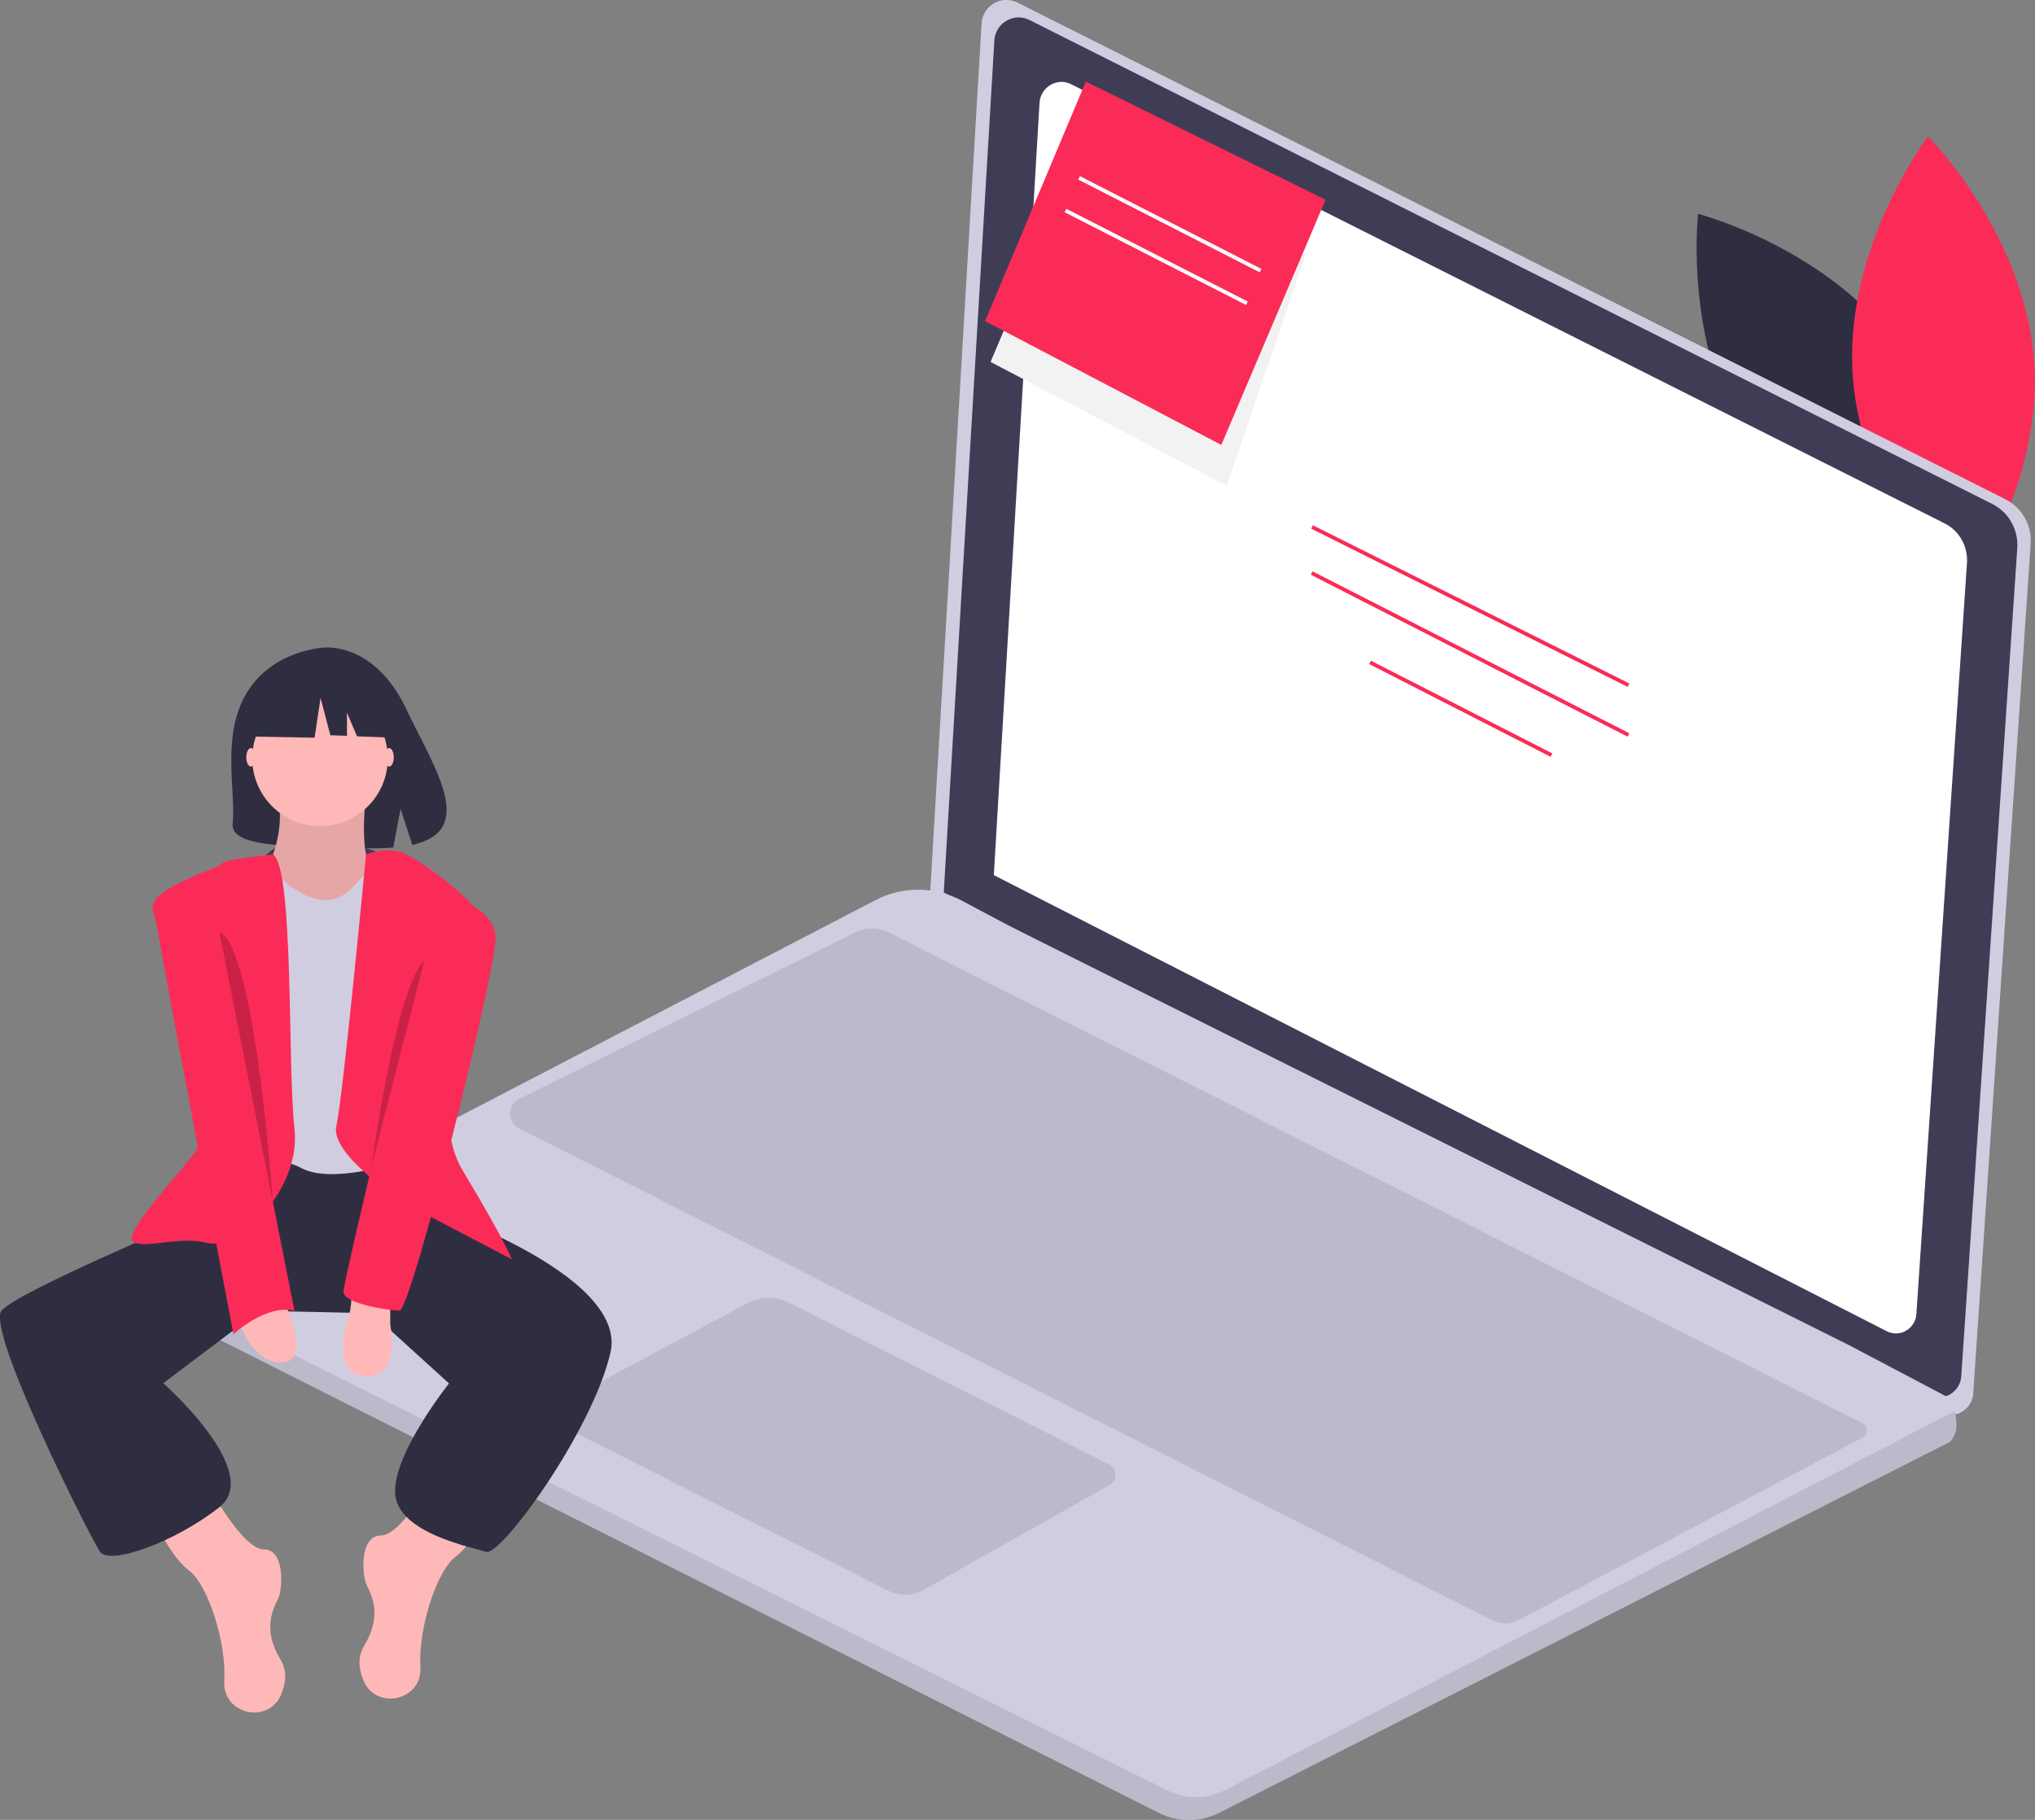 <?xml version="1.0" encoding="UTF-8"?> <!-- Generator: Adobe Illustrator 24.0.2, SVG Export Plug-In . SVG Version: 6.00 Build 0) --> <svg xmlns="http://www.w3.org/2000/svg" xmlns:xlink="http://www.w3.org/1999/xlink" id="a6afbdd4-4f8a-4a84-bbe8-d87b6169081e" x="0px" y="0px" viewBox="0 0 747.8 668.8" style="enable-background:new 0 0 747.8 668.8;" xml:space="preserve"><rect x="0" y="0" width="747.8" height="668.8" fill="#808080" stroke="none"/> <style type="text/css"> .st0{fill:#2F2E41;} .st1{fill:#FB2B57;} .st2{fill:#D0CDE1;} .st3{fill:#3F3D56;} .st4{fill:#FFFFFF;} .st5{opacity:0.1;enable-background:new ;} .st6{fill:#FFB8B8;} .st7{opacity:0.2;enable-background:new ;} .st8{fill:#F2F2F2;} </style> <title>noted</title> <path class="st0" d="M700,130.3c26.7,39,20.8,89.5,20.8,89.5s-49.2-12.7-76-51.7c-26.7-39-20.8-89.5-20.8-89.5S673.3,91.3,700,130.3 z"></path> <path class="st1" d="M680.8,137.7c3.1,47.2,39,83.2,39,83.2s30.8-40.4,27.7-87.6c-3.1-47.2-39-83.2-39-83.2S677.7,90.6,680.8,137.7z "></path> <path class="st2" d="M374,1l362.8,182.4c6.2,3.1,9.9,9.6,9.4,16.5l-21.1,312.2c-0.3,4.7-4.4,8.2-9.1,7.9c-1.1-0.1-2.2-0.4-3.3-0.9 l-371-189.4l19-321.1c0.3-5,4.6-8.9,9.6-8.6C371.7,0.1,372.9,0.4,374,1z"></path> <path class="st3" d="M378.2,7.3l353.9,177.9c6,3,9.6,9.4,9.2,16.1l-20.6,304.5c-0.3,4.6-4.3,8-8.8,7.7c-1.1-0.1-2.2-0.4-3.2-0.9 L346.8,328l18.6-313.2c0.3-4.9,4.5-8.6,9.4-8.4C376,6.5,377.1,6.8,378.2,7.3z"></path> <path class="st4" d="M393.7,31l320.8,161.3c5.5,2.7,8.7,8.5,8.3,14.6l-18.6,276.1c-0.3,4.1-3.9,7.3-8,7c-1-0.1-2-0.3-2.9-0.8 L365.2,321.6l16.8-283.9c0.3-4.4,4.1-7.8,8.5-7.6C391.7,30.2,392.7,30.5,393.7,31z"></path> <path class="st2" d="M62.7,483.3L426,666.3c6.9,3.4,14.9,3.4,21.8,0l268.7-136.4c3.2-3.2,2.7-7.8,1.7-11.3c-0.5-1.7-1.2-3.3-2-4.9 l-36.6-19.3L371.7,340.7l-18.4-9.8c-9.9-5.2-21.7-5.3-31.6-0.1l-259,134.6c-4.9,2.6-6.9,8.6-4.3,13.6 C59.3,480.8,60.8,482.4,62.7,483.3z"></path> <path class="st5" d="M62.7,483.3L426,666.3c6.9,3.4,14.9,3.4,21.8,0l268.7-136.4c3.2-3.2,2.7-7.8,1.7-11.3L450.3,657.8 c-6.6,3.4-14.5,3.5-21.2,0.2L57.3,472.7C56.6,477.1,58.8,481.4,62.7,483.3z"></path> <path class="st5" d="M407.5,538.1l-117.6-59.4c-4.8-2.4-10.5-2.4-15.2,0.2l-68.2,36.5c-2.4,1.3-3.3,4.2-2,6.6 c0.5,0.9,1.2,1.6,2.1,2.1l119.9,60.5c4,2,8.8,1.9,12.8-0.3l68.5-38.6c2-1.1,2.7-3.7,1.6-5.7C408.9,539.1,408.3,538.5,407.5,538.1z"></path> <path class="st5" d="M684.6,528.2L558,595.4c-3,1.6-6.5,1.6-9.5,0.1L190.8,414.7c-3-1.5-4.2-5.2-2.7-8.2c0.6-1.2,1.6-2.1,2.7-2.7 l123.6-61.2c3.8-1.9,8.2-1.9,12,0l358,180.4c1.4,0.7,2,2.5,1.3,3.9C685.5,527.5,685.1,527.9,684.6,528.2z"></path> <rect x="539.8" y="157.5" transform="matrix(0.447 -0.894 0.894 0.447 99.721 606.454)" class="st1" width="1.4" height="130.1"></rect> <rect x="539.8" y="174.9" transform="matrix(0.455 -0.89 0.89 0.455 80.421 612.054)" class="st1" width="1.4" height="130.8"></rect> <rect x="536.2" y="222.7" transform="matrix(0.455 -0.89 0.89 0.455 60.959 619.928)" class="st1" width="1.4" height="74.9"></rect> <path class="st3" d="M139.5,313.5c0,0-28.4-12.4-41.7,0.7S133.5,323,139.5,313.5z"></path> <path class="st0" d="M90.5,254.9c9.5-16.1,28.4-16.9,28.4-16.9s18.4-2.4,30.2,22.2c11,22.9,26.2,45,2.4,50.3l-4.3-13.3l-2.7,14.3 c-3.4,0.2-6.8,0.3-10.2,0.2c-25.4-0.8-49.6,0.2-48.8-8.9C86.7,290.7,81.3,270.4,90.5,254.9z"></path> <path class="st6" d="M77.2,547c0,0,12,22.4,19.8,22.4s6.9,14.6,5.2,18.1s-6,11.2,0.9,22.4c2.4,3.9,2,8.3,0.4,12.4 c-4.4,11.5-21.6,8-21.1-4.3c0-0.1,0-0.3,0-0.4c0.9-13.8-6-35.3-12.9-40.4s-12.9-18.9-12.9-18.9L77.2,547z"></path> <path class="st6" d="M159.7,541.9c0,0-12,22.4-19.8,22.4s-6.9,14.6-5.2,18.1s6,11.2-0.9,22.4c-2.4,3.9-2,8.3-0.4,12.4 c4.4,11.5,21.6,8,21.1-4.3c0-0.1,0-0.3,0-0.4c-0.9-13.8,6-35.3,12.9-40.4s12.9-18.9,12.9-18.9L159.7,541.9z"></path> <path class="st0" d="M150.3,431.8l5.2,11.2c0,0,75.7,24.9,68.8,54.2s-40.4,74.8-45.6,73.1s-32.7-6.9-33.5-21.5s19.8-40.4,19.8-40.4 l-28.4-25.8l-41.3-0.9L60,508.3c0,0,37,32.7,20.6,45.6s-40.4,21.5-43.9,16.3s-42.1-81.7-36.1-88.6S67.7,449,67.7,449l16.3-23.2 l63.6-3.4L150.3,431.8z"></path> <path class="st6" d="M134.8,289.9c0,0-4.3,28.4,4.3,31.8s-17.2,18.1-17.2,18.1h-14.6L97.8,320c0,0,8.6-15.5,3.4-30.1 C96.1,275.3,134.8,289.9,134.8,289.9z"></path> <path class="st5" d="M134.8,289.9c0,0-4.3,28.4,4.3,31.8s-17.2,18.1-17.2,18.1h-14.6L97.8,320c0,0,8.6-15.5,3.4-30.1 C96.1,275.3,134.8,289.9,134.8,289.9z"></path> <path class="st2" d="M140.8,314c0,0-9.5,10.3-11.2,12s-9.5,11.2-25.8-2.6c-16.3-13.8-18.1,2.6-18.1,2.6v103.2c0,0,13.8-6,24.9,0 s34.4-1.7,34.4-1.7l4.3-106.6L140.8,314z"></path> <path class="st1" d="M134.5,314c0,0,8-3.4,14.9,0s31,20.6,29.2,28.4c-1.7,7.7-24.1,61.9-8.6,87.7s18.1,32.7,18.1,32.7L150.3,443 c0,0-29.2-18.1-26.7-29.2S134.5,314,134.5,314z"></path> <path class="st1" d="M100.4,314c0,0-18.1,1.7-18.9,3.4c-0.9,1.7-27.1,9-25.4,16.8s25.4,77,15.1,89.9s-27.5,31-21.5,32.7 s16.3-2.6,26.7,0s34.4-18.9,31.8-42.1S108.1,320,100.4,314z"></path> <path class="st6" d="M143.4,478.2v8.6c0,0,4.3,19.8-9.5,18.9s-5.2-24.1-5.2-24.1l0.9-7.7L143.4,478.2z"></path> <path class="st6" d="M104.7,479.1c0,0,9.5,19.8,0,21.5S88.4,489.4,88.4,486S104.7,479.1,104.7,479.1z"></path> <ellipse class="st6" cx="92.2" cy="278.3" rx="1.7" ry="3.4"></ellipse> <ellipse class="st6" cx="143" cy="278.3" rx="1.7" ry="3.4"></ellipse> <path class="st1" d="M77.2,325.2c0,0-21.5,0-20.6,8.6c0.9,8.6,29.2,156.5,29.2,156.5s12-11.2,22.4-8.6L77.2,325.2z"></path> <path class="st1" d="M160.6,327.7c0,0,21.5,4.3,21.5,17.2s-31,136.7-35.3,136.7s-20.6-2.6-20.6-6.9S160.6,327.7,160.6,327.7z"></path> <path class="st7" d="M155.9,353.1l-19.4,75.7C136.5,428.8,145.5,362.6,155.9,353.1z"></path> <path class="st7" d="M80.6,342.5l19.6,98.9C100.2,441.4,93.9,348.2,80.6,342.5z"></path> <circle class="st6" cx="117.6" cy="278.7" r="24.9"></circle> <polygon class="st0" points="94.7,253.3 113.4,243.6 139.1,247.6 144.4,271.1 131.2,270.6 127.5,261.9 127.5,270.4 121.4,270.2 117.8,256.5 115.6,271.1 93.8,270.7 "></polygon> <polyline class="st8" points="374.3,108.6 364,133 450.8,178.5 480,93 "></polyline> <polygon class="st1" points="448.8,163.5 487.1,73.4 399,30 362,118 "></polygon> <rect x="429.2" y="44.7" transform="matrix(0.455 -0.89 0.89 0.455 161.151 427.637)" class="st4" width="1.4" height="74.9"></rect> <rect x="424.2" y="56.7" transform="matrix(0.455 -0.89 0.89 0.455 147.74 429.725)" class="st4" width="1.4" height="74.9"></rect> </svg> 